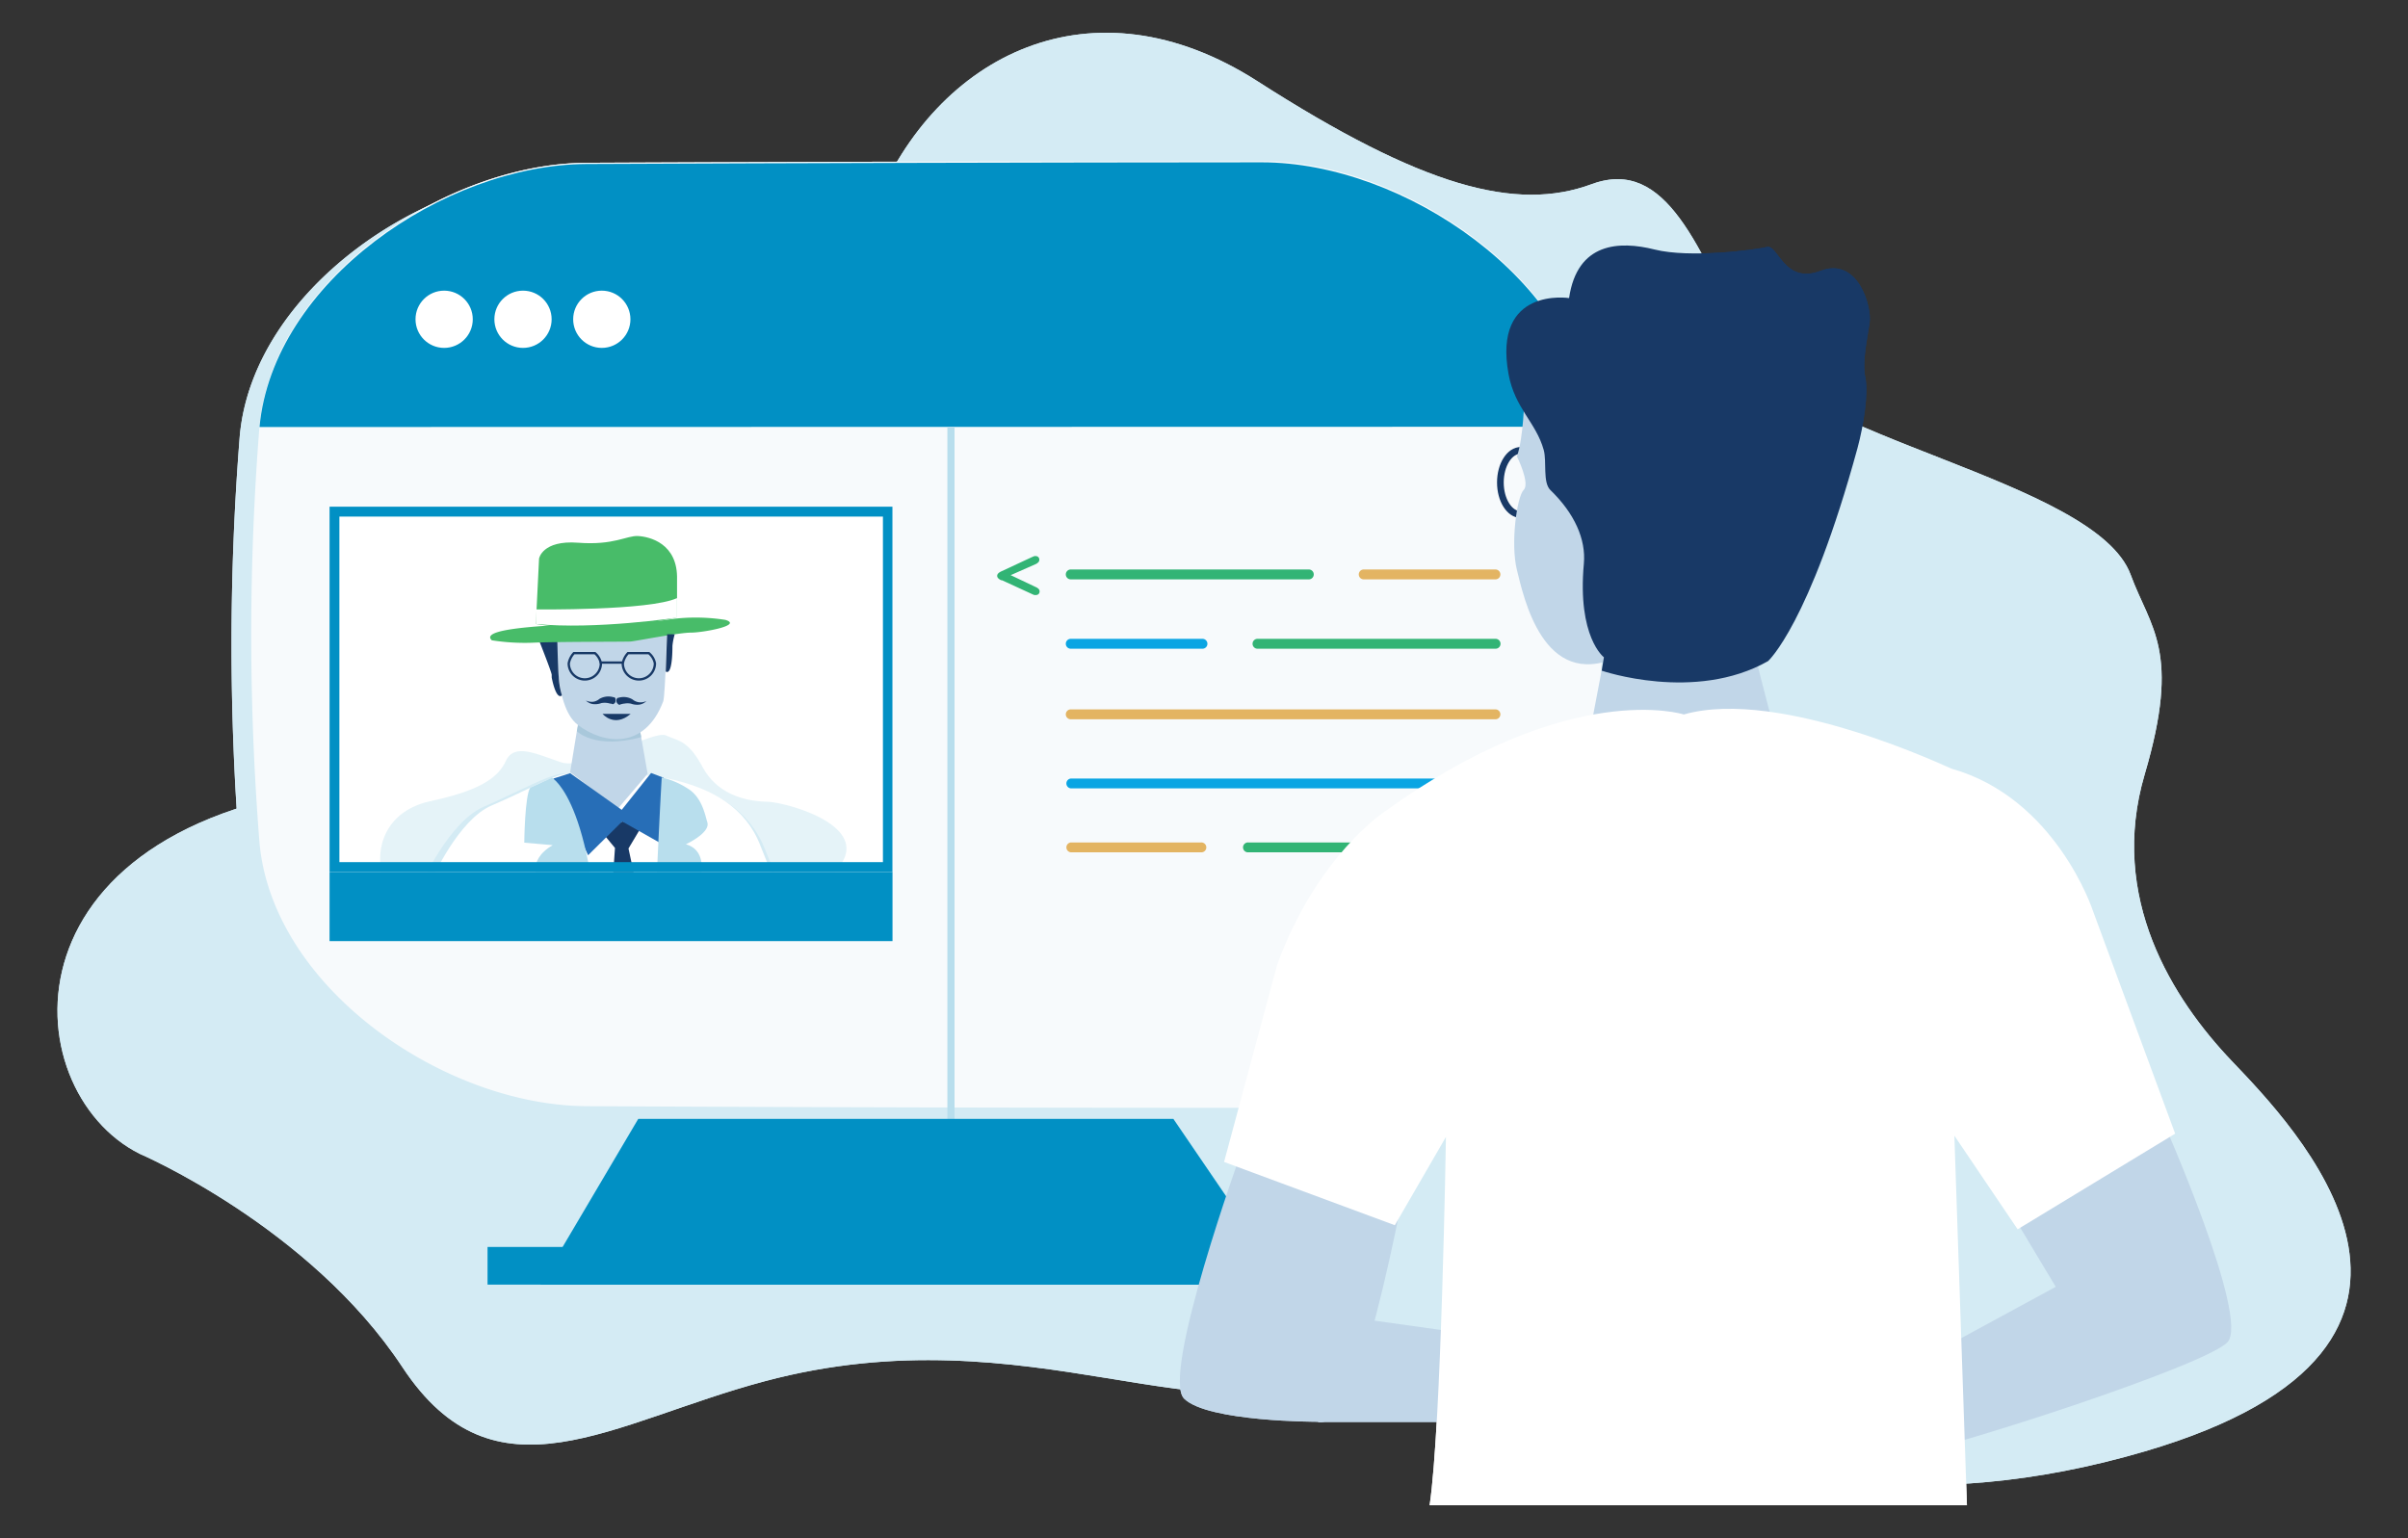 <svg id="24772d4c-d3f9-4f5e-bd7e-610d5f003ee7" data-name="Layer 1" xmlns="http://www.w3.org/2000/svg" xmlns:xlink="http://www.w3.org/1999/xlink" viewBox="0 0 360 230"><rect x="0" y="0" width="360" height="230" fill="#333333" stroke="none"/><defs><clipPath id="8e692e65-5837-44fa-8d58-088b2e5f98cd"><rect x="49.27" y="75.76" width="84.16" height="54.63" fill="none"/></clipPath></defs><title>Artboard 2</title><path d="M20.88,172.52C1.85,163-.89,121.61,55.54,117.09c31.1-2.5,7.68-20.92,6-31s14.07-29.06,25-32,34.92-.06,44.16-23S163.29-3.7,188,12.15s38.69,19.55,49.95,15.39,16.11,9.7,23.35,24.4c6.61,13.42,52,19.77,57.24,34,2.94,8,7.56,11.35,2.1,29.83s4.2,33.61,13,42.86,41.53,42.38-13,58.39c-66.5,19.53-99.3-24.78-119.18-12.6s-47.2-8.53-87.1,2.1c-23,6.12-40.34,18.91-54.2-2.1S20.88,172.52,20.88,172.52Z" fill="#d4ebf4"/><polygon points="230.41 200.96 196.41 196.2 197.07 212.62 230.41 212.62 230.41 200.96" fill="#c1d6e8"/><path d="M185.68,167.13q-50.46,0-100.93-.25c-21.32-.12-46.9-17.65-48.9-39.33a394.05,394.05,0,0,1,0-62.41c2-21.68,27.58-39.21,48.9-39.33q50.46-.21,100.93-.25c21.31,0,47.26,17.77,49.44,39.54a358.28,358.28,0,0,1,0,62.49C232.94,149.36,207,167.16,185.68,167.13Z" fill="#d4ebf4"/><path d="M188.64,165.65q-50.47,0-100.94-.25c-21.31-.11-46.89-17.65-48.9-39.33a394.05,394.05,0,0,1,0-62.41c2-21.68,27.59-39.21,48.9-39.32q50.47-.22,100.94-.25c21.31,0,47.25,17.77,49.44,39.53a358.28,358.28,0,0,1,0,62.49C235.89,147.88,210,165.68,188.64,165.65Z" fill="#f7fafc"/><path d="M38.8,63.85c2-21.68,27.59-39.22,48.9-39.33q50.47-.22,100.94-.25c21.31,0,47.25,17.77,49.44,39.54Z" fill="#0190c4"/><circle cx="66.4" cy="47.74" r="4.28" fill="#fff"/><circle cx="78.19" cy="47.74" r="4.28" fill="#fff"/><circle cx="89.97" cy="47.74" r="4.28" fill="#fff"/><line x1="142.17" y1="63.81" x2="142.17" y2="168.77" fill="none" stroke="#b8deed" stroke-miterlimit="10" stroke-width="1.07"/><path d="M195.67,86.63H160.08a.74.74,0,0,1,0-1.48h35.59a.74.74,0,1,1,0,1.48Z" fill="#32b475"/><path d="M223.57,86.63H203.88a.74.74,0,0,1,0-1.48h19.69a.74.74,0,1,1,0,1.48Z" fill="#e3b462"/><path d="M223.57,97H188a.74.74,0,1,1,0-1.48h35.59a.74.74,0,1,1,0,1.48Z" fill="#32b475"/><path d="M179.77,97H160.08a.74.74,0,0,1,0-1.48h19.69a.74.74,0,1,1,0,1.48Z" fill="#0aa5e3"/><path d="M223.57,107.55H160.08a.74.74,0,0,1,0-1.48h63.49a.74.74,0,1,1,0,1.48Z" fill="#e3b462"/><path d="M223.57,117.88H160.08a.74.74,0,0,1,0-1.47h63.49a.74.74,0,1,1,0,1.47Z" fill="#0aa5e3"/><path d="M179.52,127.44H160.08a.74.74,0,0,1,0-1.47h19.44a.74.74,0,1,1,0,1.47Z" fill="#e3b462"/><path d="M202.41,127.44H186.66a.74.74,0,1,1,0-1.47h15.75a.74.74,0,1,1,0,1.47Z" fill="#32b475"/><path d="M151.1,86l3.75,1.78a1.28,1.28,0,0,1,.44.3.49.49,0,0,1,.13.35.53.53,0,0,1-.15.39.54.54,0,0,1-.4.15l-.22,0a1.38,1.38,0,0,1-.31-.12l-4.54-2.09-.11,0c-.41-.18-.61-.4-.61-.66s.21-.48.64-.68l0,0,4.58-2.13.34-.14.19,0a.54.54,0,0,1,.4.15.53.53,0,0,1,.15.39.52.52,0,0,1-.13.36,1.24,1.24,0,0,1-.44.31Z" fill="#32b475"/><path d="M212.71,123.55l-3.38,7.24a1.76,1.76,0,0,1-.29.47.43.43,0,0,1-.31.14.71.71,0,0,1-.47-.17.51.51,0,0,1-.21-.42,1.66,1.66,0,0,1,.16-.52v0L211.6,123a1.61,1.61,0,0,1,.29-.48.42.42,0,0,1,.31-.13.74.74,0,0,1,.47.16.54.54,0,0,1,.21.42.93.93,0,0,1,0,.22A2.69,2.69,0,0,1,212.71,123.55Z" fill="#32b475"/><path d="M218.78,127.08,215,125.3a1.32,1.32,0,0,1-.43-.3.53.53,0,0,1-.13-.36.54.54,0,0,1,.14-.4.51.51,0,0,1,.39-.15,1,1,0,0,1,.21,0l.33.13,4.57,2.14.05,0c.42.2.64.43.64.68s-.21.48-.62.67l-.09,0-4.56,2.1-.3.11a.66.66,0,0,1-.23,0,.51.51,0,0,1-.39-.15.52.52,0,0,1-.14-.39.56.56,0,0,1,.12-.36,1.28,1.28,0,0,1,.44-.3Z" fill="#32b475"/><polygon points="95.42 167.3 80.78 192.09 192.32 192.09 175.42 167.3 95.42 167.3" fill="#0190c4"/><rect x="72.89" y="186.45" width="128.45" height="5.63" fill="#0190c4"/><g clip-path="url(#8e692e65-5837-44fa-8d58-088b2e5f98cd)"><rect x="50" y="76.5" width="82.68" height="57.58" fill="#fff"/><path d="M63.21,176.19a44.27,44.27,0,0,0,3.29-14.58c.22-7.59-4.13-7.31-6.15-8.75s-3.26-6-1.88-8.4,1.66-6-.69-11.54-.39-11.62,6.59-13.13,10-3.3,11.25-6,4.45-1.1,8.23.18,13.84-4.86,15.72-4,3.26.65,5.5,4.77,6.51,5.07,9.62,5.14,19.25,4.49,7.82,12.3-21.37,12.84-22.7,18.36S87.56,164,85.17,166s-3.69,10.2-9.7,9S63.21,176.19,63.21,176.19Z" fill="#d4ebf4" opacity="0.6"/><path d="M56.54,152.18l6.46-20s4.13-9.32,9.32-11.55,10-5.05,12.27-5,10.57-.39,16.36,1.1S112,120.94,114.37,127s7.94,17.68,7.94,17.68l3.6,8.26L55.38,154Z" fill="#d4ebf4"/><path d="M58.45,150.55l6.17-19.12s3.94-8.91,8.9-11,9.59-4.83,11.72-4.79,10.1-.37,15.63,1,10.59,4,12.81,9.81,7.59,16.89,7.59,16.89l3.44,7.9-67.38,1Z" fill="#fff"/><path d="M86.4,108.35l-1.16,7.1,7.12,5.48,4.46-5.23-1.29-7.35S87.82,106.4,86.4,108.35Z" fill="#c1d6e8"/><path d="M86.68,107.33l-.44,2s2.64,2.78,9.63.89l-.4-1.89Z" fill="#a9c8db"/><path d="M83.39,95s-.81,10.49,3,13.39,10,3.79,12.77-3.54c.31-1,.57-11.27.57-11.27Z" fill="#c1d6e8"/><path d="M80.33,95.1s2.15,5.4,2.15,5.8v.39s.61,3.43,1.53,2.69a11.74,11.74,0,0,1-.47-2.65c-.16-1.79-.22-6-.22-6Z" fill="#183966"/><path d="M80.11,93.3l.48-9.78s.47-2.78,5.84-2.37,7.26-1.09,8.95-1,6,1.07,5.84,6.54v5.61S90.29,95,80.11,93.3Z" fill="#48bc69"/><path d="M73.53,95.74a31.72,31.72,0,0,0,6.58.34c4.28-.14,13.51-.11,14.19-.16s7.19-1.33,9-1.33,7.8-1.09,5.16-1.9a28.5,28.5,0,0,0-8.9,0c-3.4.56-10.72.13-12.35.47S71.22,93.64,73.53,95.74Z" fill="#48bc69"/><path d="M80.11,91.12s17,.21,21.11-1.69v2.92S89,94.18,80.11,93.3Z" fill="#fff"/><path d="M100.87,94.84a9.23,9.23,0,0,0-.34,1.75c0,.58,0,4.44-1,3.82l.2-5.57Z" fill="#183966"/><path d="M89.83,99.19a2.4,2.4,0,1,1-4.8,0,3.09,3.09,0,0,1,.77-1.53h3.14A2.57,2.57,0,0,1,89.83,99.19Z" fill="none" stroke="#183966" stroke-miterlimit="10" stroke-width="0.35"/><line x1="89.67" y1="99.07" x2="93.18" y2="99.07" fill="none" stroke="#183966" stroke-miterlimit="10" stroke-width="0.35"/><path d="M97.91,99.19a2.4,2.4,0,0,1-4.8,0,3.08,3.08,0,0,1,.78-1.53H97A2.57,2.57,0,0,1,97.91,99.19Z" fill="none" stroke="#183966" stroke-miterlimit="10" stroke-width="0.35"/><path d="M90.08,106.74s1.75,2.11,4.21,0" fill="#183966"/><polygon points="90.08 124.54 91.94 126.79 91.03 139.99 94.03 146.04 96.81 140.14 93.96 126.87 96.03 123.4 93.02 122.83 90.08 124.54" fill="#183966"/><polygon points="82.71 116.42 87.92 127.88 93.02 122.83 98.92 126.17 99.21 116.29 97.34 115.58 92.95 121.09 85.24 115.61 82.71 116.42" fill="#276eb7"/><path d="M82.52,116.29s7,3.8,7.19,34l-1.79,1.12L80.5,131.93s-2-3.15,2.13-5.56L78.38,126s.07-7,.89-8.22Z" fill="#b8deed"/><path d="M98.93,116.25s-.55,8.73-1.59,35.11l1-.54L102,138.53s6.21-10.68.54-12.29c0,0,3.69-1.7,3.21-3.28-.33-1.07-.73-3.37-2.5-4.76A12.23,12.23,0,0,0,98.93,116.25Z" fill="#b8deed"/><path d="M72.73,138s2.35,2.34.7,6.59A40.5,40.5,0,0,0,72.73,138Z" fill="#b8deed"/></g><path d="M132,77.24v51.67H50.74V77.24H132m1.47-1.48H49.27v54.63h84.15V75.76Z" fill="#0190c4"/><rect x="49.27" y="130.39" width="84.16" height="10.33" fill="#0190c4"/><ellipse cx="227.36" cy="72.14" rx="3.05" ry="4.8" fill="none" stroke="#183966" stroke-miterlimit="10"/><path d="M227.87,59.72s-.08,5.54-1.08,8.54c0,0,2,4,1,5s-2,8-1,12,3.92,18,15,13C241.75,98.26,240.94,64.17,227.87,59.72Z" fill="#c1d6e8"/><path d="M185.62,172.13s-12.11,33.51-8.59,37,20,3.46,20,3.46,3.31,1.2,6.45-8.21,6.1-24.94,6.1-24.94Z" fill="#c1d6e8"/><path d="M323.16,167.13s13.34,30.08,9.82,33.6-40.42,15.49-47.73,16.74V204.41l22.09-12-8.4-14Z" fill="#c1d6e8"/><path d="M239.83,98.26,236.07,118l.61-.49s15.85,16.72,30.65-.83c0,0-6-21.64-6.21-24.85Z" fill="#c1d6e8"/><path d="M251.73,106.83s-17-5.5-44.72,14.53c0,0-10.13,6.6-16.07,22.89L183,173.74l25.53,9.46L216.17,170s-.68,43.41-2.44,55.07h80.33l-1.88-55.26,9.46,14,23.55-14.3-12.32-33.39s-5.51-16.79-21.13-21.19C291.74,115,266.24,102.7,251.73,106.83Z" fill="#fff"/><path d="M264.33,98.85S270.5,93.35,277.7,67c.92-3.37,1.66-8.24,1.17-10.55s.27-5.62.64-8.16-1.79-9.91-7.31-7.8-6.34-4-8.07-3.56-11.49,1.7-16.76.38-11.57-1.09-12.79,7.26c0,0-11.44-1.78-9.05,11.36.93,5.13,4.1,7.19,5.26,11.35.48,1.73-.18,4.86,1,6,3.61,3.49,5.33,7.36,5,11-1,11,3,14,3,14l-.33,2S253.37,105.07,264.33,98.85Z" fill="#183966"/><path d="M92,105c-.39.49-.44.22-.62.22s-.32-.07-.48-.09a2.64,2.64,0,0,0-1,0,2.69,2.69,0,0,1-1.24.15,1.86,1.86,0,0,1-1.07-.54,2.07,2.07,0,0,0,1.08.19,1.86,1.86,0,0,0,.95-.43,2.7,2.7,0,0,1,1.29-.36,2.9,2.9,0,0,1,.66.07c.19.09.51-.06.47.59Z" fill="#183966"/><path d="M92.15,104.88c0-.65.28-.5.47-.59a2.84,2.84,0,0,1,.66-.07,2.63,2.63,0,0,1,1.28.36,1.93,1.93,0,0,0,1,.43,2.07,2.07,0,0,0,1.08-.19,1.86,1.86,0,0,1-1.07.54,2.75,2.75,0,0,1-1.25-.15,2.58,2.58,0,0,0-1,0c-.16,0-.32.06-.48.09s-.23.27-.62-.22Z" fill="#183966"/><path d="M20.88,172.52C1.85,163-.89,121.61,55.54,117.09c31.1-2.5,7.68-20.92,6-31s14.07-29.06,25-32,34.92-.06,44.16-23S163.29-3.7,188,12.15s38.69,19.55,49.95,15.39,16.11,9.7,23.35,24.4c6.61,13.42,52,19.77,57.24,34,2.94,8,7.56,11.35,2.1,29.83s4.2,33.61,13,42.86,41.53,42.38-13,58.39c-66.5,19.53-99.3-24.78-119.18-12.6s-47.2-8.53-87.1,2.1c-23,6.12-40.34,18.91-54.2-2.1S20.88,172.52,20.88,172.52Z" fill="#d4ebf4"/><polygon points="230.41 200.96 196.41 196.2 197.07 212.62 230.41 212.62 230.41 200.96" fill="#c1d6e8"/><path d="M185.68,167.13q-50.46,0-100.93-.25c-21.32-.12-46.9-17.65-48.9-39.33a394.05,394.05,0,0,1,0-62.41c2-21.68,27.58-39.21,48.9-39.33q50.46-.21,100.93-.25c21.31,0,47.26,17.77,49.44,39.54a358.28,358.28,0,0,1,0,62.49C232.94,149.36,207,167.16,185.68,167.13Z" fill="#d4ebf4"/><path d="M188.64,165.65q-50.47,0-100.94-.25c-21.31-.11-46.89-17.65-48.9-39.33a394.05,394.05,0,0,1,0-62.41c2-21.68,27.59-39.21,48.9-39.32q50.47-.22,100.94-.25c21.31,0,47.25,17.77,49.44,39.53a358.28,358.28,0,0,1,0,62.49C235.89,147.88,210,165.68,188.64,165.65Z" fill="#f7fafc"/><path d="M38.8,63.85c2-21.68,27.59-39.22,48.9-39.33q50.47-.22,100.94-.25c21.31,0,47.25,17.77,49.44,39.54Z" fill="#0190c4"/><circle cx="66.4" cy="47.74" r="4.28" fill="#fff"/><circle cx="78.19" cy="47.74" r="4.28" fill="#fff"/><circle cx="89.97" cy="47.74" r="4.28" fill="#fff"/><line x1="142.17" y1="63.81" x2="142.17" y2="168.77" fill="none" stroke="#b8deed" stroke-miterlimit="10" stroke-width="1.07"/><path d="M195.67,86.63H160.08a.74.74,0,0,1,0-1.48h35.59a.74.74,0,1,1,0,1.48Z" fill="#32b475"/><path d="M223.57,86.63H203.88a.74.74,0,0,1,0-1.48h19.69a.74.74,0,1,1,0,1.48Z" fill="#e3b462"/><path d="M223.57,97H188a.74.74,0,1,1,0-1.48h35.59a.74.74,0,1,1,0,1.48Z" fill="#32b475"/><path d="M179.77,97H160.08a.74.74,0,0,1,0-1.48h19.69a.74.74,0,1,1,0,1.48Z" fill="#0aa5e3"/><path d="M223.57,107.55H160.08a.74.74,0,0,1,0-1.48h63.49a.74.74,0,1,1,0,1.48Z" fill="#e3b462"/><path d="M223.57,117.88H160.08a.74.74,0,0,1,0-1.47h63.49a.74.74,0,1,1,0,1.47Z" fill="#0aa5e3"/><path d="M179.52,127.44H160.08a.74.74,0,0,1,0-1.47h19.44a.74.74,0,1,1,0,1.47Z" fill="#e3b462"/><path d="M202.41,127.44H186.66a.74.74,0,1,1,0-1.47h15.75a.74.74,0,1,1,0,1.47Z" fill="#32b475"/><path d="M151.1,86l3.75,1.78a1.28,1.28,0,0,1,.44.3.49.49,0,0,1,.13.35.53.53,0,0,1-.15.39.54.54,0,0,1-.4.15l-.22,0a1.38,1.38,0,0,1-.31-.12l-4.54-2.09-.11,0c-.41-.18-.61-.4-.61-.66s.21-.48.64-.68l0,0,4.58-2.13.34-.14.19,0a.54.54,0,0,1,.4.15.53.53,0,0,1,.15.39.52.52,0,0,1-.13.36,1.24,1.24,0,0,1-.44.31Z" fill="#32b475"/><path d="M212.71,123.55l-3.38,7.24a1.76,1.76,0,0,1-.29.47.43.43,0,0,1-.31.14.71.71,0,0,1-.47-.17.51.51,0,0,1-.21-.42,1.66,1.66,0,0,1,.16-.52v0L211.6,123a1.61,1.61,0,0,1,.29-.48.42.42,0,0,1,.31-.13.74.74,0,0,1,.47.16.54.54,0,0,1,.21.42.93.93,0,0,1,0,.22A2.69,2.69,0,0,1,212.71,123.55Z" fill="#32b475"/><path d="M218.78,127.08,215,125.3a1.32,1.32,0,0,1-.43-.3.53.53,0,0,1-.13-.36.54.54,0,0,1,.14-.4.51.51,0,0,1,.39-.15,1,1,0,0,1,.21,0l.33.13,4.57,2.14.05,0c.42.2.64.43.64.68s-.21.48-.62.67l-.09,0-4.56,2.1-.3.11a.66.66,0,0,1-.23,0,.51.51,0,0,1-.39-.15.52.52,0,0,1-.14-.39.56.56,0,0,1,.12-.36,1.28,1.28,0,0,1,.44-.3Z" fill="#32b475"/><polygon points="95.42 167.3 80.78 192.09 192.32 192.09 175.42 167.3 95.42 167.3" fill="#0190c4"/><rect x="72.89" y="186.45" width="128.45" height="5.63" fill="#0190c4"/><g clip-path="url(#8e692e65-5837-44fa-8d58-088b2e5f98cd)"><rect x="50" y="76.5" width="82.68" height="57.58" fill="#fff"/><path d="M63.21,176.19a44.27,44.27,0,0,0,3.29-14.58c.22-7.59-4.13-7.31-6.15-8.75s-3.26-6-1.88-8.4,1.66-6-.69-11.54-.39-11.62,6.59-13.13,10-3.3,11.25-6,4.45-1.1,8.23.18,13.84-4.86,15.72-4,3.26.65,5.5,4.77,6.51,5.07,9.62,5.14,19.25,4.49,7.82,12.3-21.37,12.84-22.7,18.36S87.56,164,85.17,166s-3.69,10.2-9.7,9S63.21,176.19,63.21,176.19Z" fill="#d4ebf4" opacity="0.6"/><path d="M56.54,152.18l6.46-20s4.13-9.32,9.32-11.55,10-5.05,12.27-5,10.57-.39,16.36,1.1S112,120.94,114.37,127s7.94,17.68,7.94,17.68l3.6,8.26L55.38,154Z" fill="#d4ebf4"/><path d="M58.45,150.55l6.17-19.12s3.94-8.91,8.9-11,9.59-4.83,11.72-4.79,10.1-.37,15.63,1,10.59,4,12.81,9.81,7.59,16.89,7.59,16.89l3.44,7.9-67.38,1Z" fill="#fff"/><path d="M86.4,108.35l-1.16,7.1,7.12,5.48,4.46-5.23-1.29-7.35S87.82,106.4,86.4,108.35Z" fill="#c1d6e8"/><path d="M86.68,107.33l-.44,2s2.64,2.78,9.63.89l-.4-1.89Z" fill="#a9c8db"/><path d="M83.39,95s-.81,10.49,3,13.39,10,3.79,12.77-3.54c.31-1,.57-11.27.57-11.27Z" fill="#c1d6e8"/><path d="M80.33,95.1s2.15,5.4,2.15,5.8v.39s.61,3.43,1.53,2.69a11.74,11.74,0,0,1-.47-2.65c-.16-1.79-.22-6-.22-6Z" fill="#183966"/><path d="M80.11,93.3l.48-9.78s.47-2.78,5.84-2.37,7.26-1.09,8.95-1,6,1.07,5.84,6.54v5.61S90.29,95,80.11,93.3Z" fill="#48bc69"/><path d="M73.53,95.74a31.72,31.72,0,0,0,6.58.34c4.28-.14,13.51-.11,14.19-.16s7.19-1.33,9-1.33,7.8-1.09,5.16-1.9a28.5,28.5,0,0,0-8.9,0c-3.4.56-10.72.13-12.35.47S71.22,93.64,73.53,95.74Z" fill="#48bc69"/><path d="M80.11,91.12s17,.21,21.11-1.69v2.92S89,94.18,80.11,93.3Z" fill="#fff"/><path d="M100.87,94.84a9.23,9.23,0,0,0-.34,1.75c0,.58,0,4.44-1,3.82l.2-5.57Z" fill="#183966"/><path d="M89.83,99.19a2.4,2.4,0,1,1-4.8,0,3.09,3.09,0,0,1,.77-1.53h3.14A2.57,2.57,0,0,1,89.83,99.19Z" fill="none" stroke="#183966" stroke-miterlimit="10" stroke-width="0.35"/><line x1="89.67" y1="99.07" x2="93.18" y2="99.07" fill="none" stroke="#183966" stroke-miterlimit="10" stroke-width="0.35"/><path d="M97.91,99.19a2.4,2.4,0,0,1-4.8,0,3.08,3.08,0,0,1,.78-1.53H97A2.57,2.57,0,0,1,97.91,99.19Z" fill="none" stroke="#183966" stroke-miterlimit="10" stroke-width="0.35"/><path d="M90.08,106.74s1.75,2.11,4.21,0" fill="#183966"/><polygon points="90.08 124.54 91.94 126.79 91.03 139.99 94.03 146.04 96.81 140.14 93.96 126.87 96.03 123.4 93.02 122.83 90.08 124.54" fill="#183966"/><polygon points="82.71 116.42 87.92 127.88 93.02 122.83 98.92 126.17 99.21 116.29 97.34 115.58 92.95 121.09 85.24 115.61 82.71 116.42" fill="#276eb7"/><path d="M82.52,116.29s7,3.8,7.19,34l-1.79,1.12L80.5,131.93s-2-3.15,2.13-5.56L78.38,126s.07-7,.89-8.22Z" fill="#b8deed"/><path d="M98.93,116.25s-.55,8.73-1.59,35.11l1-.54L102,138.53s6.21-10.68.54-12.29c0,0,3.69-1.7,3.21-3.28-.33-1.07-.73-3.37-2.5-4.76A12.23,12.23,0,0,0,98.93,116.25Z" fill="#b8deed"/><path d="M72.73,138s2.35,2.34.7,6.59A40.5,40.5,0,0,0,72.73,138Z" fill="#b8deed"/></g><path d="M132,77.24v51.67H50.74V77.24H132m1.47-1.48H49.27v54.63h84.15V75.76Z" fill="#0190c4"/><rect x="49.27" y="130.39" width="84.16" height="10.33" fill="#0190c4"/><ellipse cx="227.36" cy="72.14" rx="3.05" ry="4.8" fill="none" stroke="#183966" stroke-miterlimit="10"/><path d="M227.87,59.72s-.08,5.54-1.08,8.54c0,0,2,4,1,5s-2,8-1,12,3.92,18,15,13C241.75,98.26,240.94,64.17,227.87,59.72Z" fill="#c1d6e8"/><path d="M185.62,172.13s-12.11,33.51-8.59,37,20,3.46,20,3.46,3.31,1.2,6.45-8.21,6.1-24.94,6.1-24.94Z" fill="#c1d6e8"/><path d="M323.16,167.13s13.34,30.08,9.82,33.6-40.42,15.49-47.73,16.74V204.41l22.09-12-8.4-14Z" fill="#c1d6e8"/><path d="M239.83,98.26,236.07,118l.61-.49s15.85,16.72,30.65-.83c0,0-6-21.64-6.21-24.85Z" fill="#c1d6e8"/><path d="M251.73,106.83s-17-5.5-44.72,14.53c0,0-10.13,6.6-16.07,22.89L183,173.74l25.53,9.46L216.17,170s-.68,43.41-2.44,55.07h80.33l-1.88-55.26,9.46,14,23.55-14.3-12.32-33.39s-5.51-16.79-21.13-21.19C291.74,115,266.24,102.7,251.73,106.83Z" fill="#fff"/><path d="M264.33,98.85S270.5,93.35,277.7,67c.92-3.37,1.66-8.24,1.17-10.55s.27-5.62.64-8.16-1.79-9.91-7.31-7.8-6.34-4-8.07-3.56-11.49,1.7-16.76.38-11.57-1.09-12.79,7.26c0,0-11.44-1.78-9.05,11.36.93,5.13,4.1,7.19,5.26,11.35.48,1.73-.18,4.86,1,6,3.61,3.49,5.33,7.36,5,11-1,11,3,14,3,14l-.33,2S253.37,105.07,264.33,98.85Z" fill="#183966"/><path d="M92,105c-.39.49-.44.22-.62.22s-.32-.07-.48-.09a2.64,2.64,0,0,0-1,0,2.69,2.69,0,0,1-1.24.15,1.86,1.86,0,0,1-1.07-.54,2.07,2.07,0,0,0,1.08.19,1.86,1.86,0,0,0,.95-.43,2.7,2.7,0,0,1,1.29-.36,2.9,2.9,0,0,1,.66.07c.19.09.51-.06.47.59Z" fill="#183966"/><path d="M92.15,104.88c0-.65.28-.5.47-.59a2.84,2.84,0,0,1,.66-.07,2.63,2.63,0,0,1,1.28.36,1.93,1.93,0,0,0,1,.43,2.07,2.07,0,0,0,1.08-.19,1.86,1.86,0,0,1-1.07.54,2.75,2.75,0,0,1-1.25-.15,2.58,2.58,0,0,0-1,0c-.16,0-.32.06-.48.09s-.23.27-.62-.22Z" fill="#183966"/></svg>